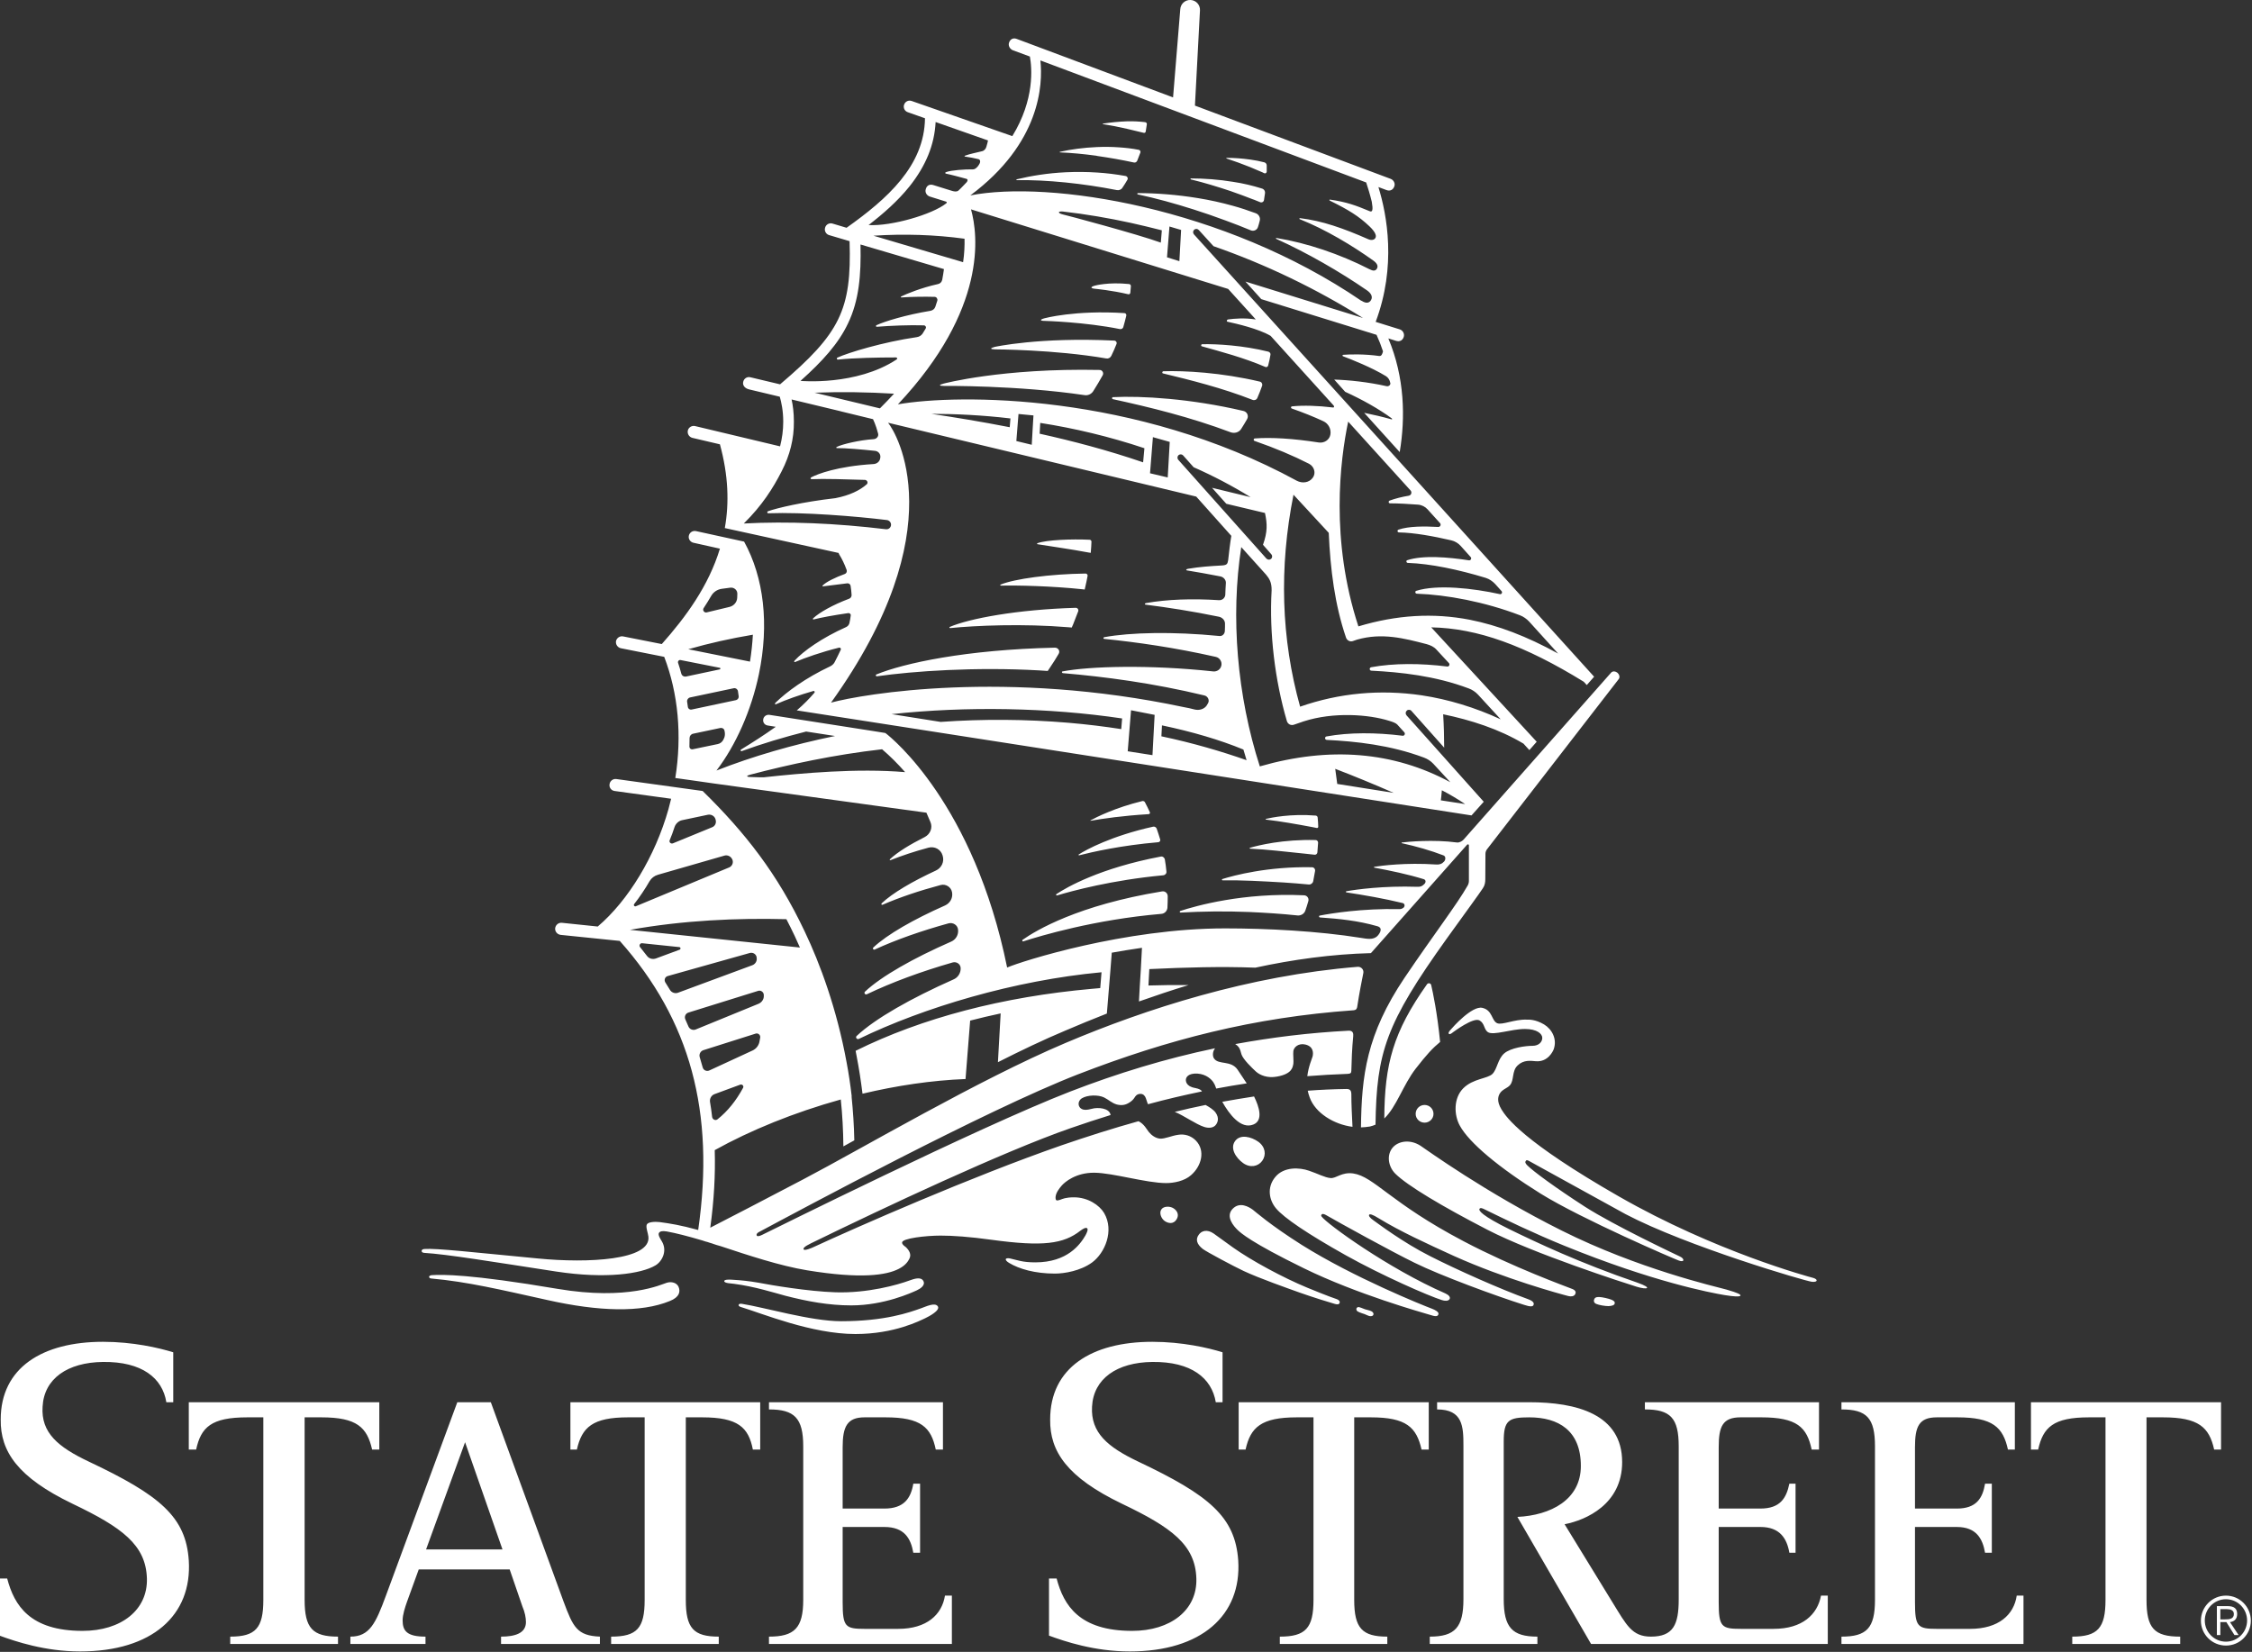 <svg version="1.2" xmlns="http://www.w3.org/2000/svg" viewBox="0 0 1565 1148" width="1565" height="1148">
	<rect x="0" y="0" width="1565" height="1148" fill="#333333" stroke="none"/>
	<title>State_Street_Corporation_logo-svg</title>
	<defs>
		<clipPath clipPathUnits="userSpaceOnUse" id="cp1">
			<path d="m-2783.16-5093.39h4615.22v6525.36h-4615.22z"/>
		</clipPath>
	</defs>
	<style>
		.s0 { fill: #ffffff } 
	</style>
	<g id="g846">
		<g id="g848">
			<g id="g850">
				<g id="Clip-Path: g852" clip-path="url(#cp1)">
					<g id="g852">
						<g id="g926">
							<path id="path928" fill-rule="evenodd" class="s0" d="m428.1 445.5c0.5-2.2 2.7-3.7 5-3.2l26.8 5.3c16.7-18.8 32.5-40.3 40.4-66.3l-18.4-4.1c-2.2-0.5-3.7-2.7-3.2-4.9 0.5-2.3 2.7-3.7 5-3.2l33.4 7.3c13.8 25 17.5 57.4 10.3 92.1-5.3 25.3-16.1 49.5-29.5 67 25.2-9.9 53.1-18 82.4-24l-20.1-3.1c-15 3.8-30.5 8.4-44.7 13.6-0.7 0.3-1.2-0.7-0.5-1.1 8.3-5.1 16.6-10.4 24.1-15.8l-5.6-0.9c-2.1-0.3-3.5-2.2-3.1-4.3 0.3-2 2.2-3.4 4.3-3.1l72.4 11.3 8.1 1.3q0.4 0.2 0.7 0.5c3.9 3.1 60.9 48.9 84 162.5 10.2-4.4 81.6-27.2 151.4-27.2 29 0 64.5 1.8 94.5 6.6 3.5 0.5 8.6 1.8 11.6-1.5 1.4-1.5 4-5.4-0.2-6.6-13.5-3.9-26.8-5.2-39.9-6.1-0.8-0.1-0.9-1.2-0.1-1.3 8.3-1.6 29.3-5 55.3-4.5 1.1 0.1 2.2-0.4 3.1-1.2l0.1-0.2c0.8-1 0.3-2.5-0.9-2.8-13.3-3.2-26.5-5.5-39.1-7.4-0.5-0.1-0.5-0.7-0.1-0.8 6.6-1.2 25.8-3.9 49.4-3.1 2.5 0.1 3.5-0.6 4.9-2 1.1-1.1 1.1-2.8-0.5-3.3-11-3.4-23-5.9-34.3-8-0.3 0-0.4-0.5 0-0.6 5.1-0.8 21.7-3 42.9-1.6 2.3 0.2 4.1-0.4 5.6-2.1 1.1-1.3 1.2-3.5-0.4-4.2-8.8-3.4-19.3-6.4-29-8.5-0.3-0.1-0.2-0.4 0.1-0.5 3.9-0.5 21.7-2.2 38.2 0 1.7 0.2 3.6-0.9 4.6-2l102.5-116c1.2-1.4 3.3-0.9 4.5 0.1 1.2 1.1 1.9 3.1 0.7 4.5l-91.4 118.1c-0.7 0.9-1.1 2-1.1 3.2l-0.1 17.5c0 2.2-0.3 4.4-1.7 6.4-3.1 4.7-9.7 13.6-25.1 35-42.4 59.2-48.8 79-49.5 129.3q-1.8 0.8-3.9 1.3-3.1 0.5-6.2 0.6c0.4-35.8 3.8-64.6 30.3-104 20.1-29.8 36.6-51.2 43.8-64 0.6-1 0.9-2.2 0.9-3.3v-24.8c0-0.6-0.8-0.8-1.2-0.4l-66.9 75.4c-27.4 0.7-54.4 4.5-80.3 10.1-23.9-0.9-48.6-0.2-73.7 1l-0.6 11.4c9.3-0.3 18.6-0.4 27.9-0.3-11.9 3.6-23.4 7.5-34.5 11.4l0.6-10.9 0.7-11.3 0.1-1.9 0.7-13.2q-11 1.6-21 3.4v0.2l-1 12.9-2.4 29.2c-10.2 4-19.9 8-29 11.9-14.8 6.2-30.7 13.8-46.7 21.9l1.9-33.9q-10.8 2.3-21.2 5l-3.2 40.5v0.1c-23.6 0.9-48 4.6-71.6 10.2-1.1-8.8-2.4-17.4-4-25.6q-0.4-2.2-0.8-4.2c45.9-22.8 102.3-37.6 164.4-43.1q2.8-0.2 5.6-0.5l0.9-11c-60.6 5.6-123.6 24.5-168.6 46.3-1.4 0.7-2.7-1.1-1.5-2.1 12.9-12.1 37.9-26.2 67.2-39.2 3.1-1.3 5.1-4.4 5-7.8 0-2.8-2.8-4.8-5.6-4-21.9 6.3-42.2 13.8-59.6 22.1-1.2 0.5-2.2-0.9-1.3-1.8 11.5-10.8 33.7-23.3 59.9-34.8 3.3-1.4 5.2-4.8 4.8-8.3-0.3-3.2-3.5-5.2-6.6-4.4-18.8 5.2-36.3 11.3-51.3 18.2-0.9 0.4-1.7-0.7-1-1.4 9.7-9.1 27.9-19.5 49.8-29.2 3.6-1.6 5.7-5.4 4.9-9.3-0.7-3.6-4.4-5.9-8-4.9-14.6 3.9-28.3 8.5-40.3 13.7-0.6 0.3-1.1-0.5-0.6-1 7.6-7.2 21.1-15.1 37.7-22.8 3.9-1.8 6-6.1 4.7-10.3q0-0.1-0.1-0.3c-1.2-4.1-5.5-6.4-9.7-5.3-9.4 2.5-18.4 5.5-26.5 8.7-0.3 0.1-0.7-0.3-0.4-0.6 5.3-5 13.8-10.2 24.3-15.5 3.8-2 5.6-6.5 3.9-10.4q-1.4-3.4-2.8-6.5l-147.7-20.3-14.7-2.1-12.1-1.7c4.7-29.4 2.1-58.6-7.7-84.2l-30.2-6c-2.2-0.5-3.7-2.7-3.3-5zm49.9-146.3c0.5-2.2 2.8-3.6 5-3.1l59.1 14.1c1.4-5.5 2.2-11.2 2.2-17.1 0-7.7-1.3-13.5-2.4-17.4l-21.4-5.1c-3.2-0.8-4.6-3.1-4-5.3 0.5-2.3 2.8-3.7 5-3.1l20.6 4.9c41.7-35.4 49.8-51.8 48.3-99.5l-14.2-4.2c-2.2-0.6-3.5-3-2.8-5.2 0.6-2.2 2.9-3.5 5.2-2.8l9.7 2.9c28.2-20 54.1-43 54.5-76.1l-11.9-4.2c-2.2-0.7-3.4-3.1-2.6-5.3 0.8-2.2 3.1-3.3 5.3-2.5l69.9 24.4c15.7-25.6 13.6-47.6 12.2-55.3l-11.9-4.4c-2.1-0.9-3.4-3.3-2.5-5.5 0.9-2.3 2.9-3.3 5.4-2.3l108.5 40.6 5-61.2c0.2-3.8 3.4-6.7 7.2-6.5 3.8 0.2 6.7 3.4 6.5 7.2l-3.5 66.2 136 50.9c2.1 0.8 3.4 3.2 2.5 5.4-0.9 2.3-2.9 3.3-5.4 2.4l-5.6-2.1c6 19.4 12.6 55-1.9 93.7l16.7 5.2c2.2 0.7 3.5 3 2.8 5.3-0.8 2.3-2.7 3.5-5.3 2.7l-5.4-1.7c11.4 27.2 11.9 55.1 7.9 79l-24.7-27.3c6.4 1.3 12.8 2.8 19.2 4.6 0.1 0 0.2-0.1 0.2-0.2v-0.1c0-0.1-0.1-0.3-0.2-0.4-8.8-6.5-20.5-13.1-32.4-18.5l-7.6-8.5c10.1 0.3 23.5 1.7 36.4 4.6 1.4 0.3 2.8-0.8 2.6-2.2q0-0.1-0.1-0.2c-0.3-1.9-1.4-3.6-3-4.6-9.8-6-24.2-11.7-29.8-13.8-0.5-0.2-0.5-0.9 0.1-1 4.6-0.4 15.1-0.6 24.9 0.8 1.8 0.3 2.3-1.4 2.8-3.2q-1.9-5.8-4.5-11.5l-80.1-24.8-11-12.2 81.7 25.3c-32.5-20.3-67.4-37.2-103.9-49.9l-10.2-11.2c-0.9-1-2.3-1.1-3.2-0.2-1 0.8-1 2.3-0.2 3.2l278.1 307.4-5.1 5.8-2.1-2.3c-40.9-25.2-73.8-37.2-106-37.8l73.3 79.5-5.1 5.8-4.1-4.5c-17.1-10.2-36.6-16.4-55.8-20.4 0.5 8.3 0.7 16.1 0.7 23.2l-22.8-25.6c-0.8-0.9-2.3-1-3.2-0.1-0.9 0.8-1 2.2-0.2 3.2l26.1 29.2 27.6 30.9-8.5 9.5-468.9-73c4.8-4.1 8.9-8.3 12.3-12.3 0.4-0.6 0-1.3-0.7-1.2-10.1 2.9-19 6.1-26 9.2-0.6 0.3-1.2-0.2-0.4-1 7.7-7.5 20.6-17.1 38.2-25.4 1.1-0.6 2.1-1.4 2.8-2.6q2.4-4.6 4.4-8.9c0.3-0.8-0.4-1.6-1.2-1.4-12.5 3.1-23.4 7-30.6 10-0.3 0.2-1-0.2-0.3-1 6.1-6.6 18.8-15.7 35.8-23.3 1.1-0.5 2-1.5 2.3-2.8q0.6-2.7 0.9-5.2c0.2-1-0.7-1.8-1.7-1.7-9.9 1.4-18.9 3.1-24.1 4.4-0.3 0.1-0.8-0.3-0.3-0.8 4.4-4.1 13.6-9.3 25-13.6 1.1-0.4 1.8-1.5 1.7-2.7q-0.2-3.3-0.7-6.3c-0.2-1.1-1.2-1.8-2.3-1.7-6.8 0.8-13.5 1.7-16.8 2.1-0.6 0.1-0.5-0.4-0.3-0.6 2.4-2.5 8.8-5.6 15.4-8 1.1-0.4 1.6-1.6 1.3-2.7-1.6-4.4-3.4-8-5.1-10.7q-0.4-0.6-0.5-1.2l-79.1-17.3c3.1-17.4 2.5-36.6-3.4-58.2l-19.2-4.5c-2.2-0.6-3.6-2.8-3.1-5.1zm25.7 209.8l-0.2-1.1c-0.2-1.4-1.5-2.2-2.8-2l-19 4c-1.5 0.3-2.5 1.6-2.5 3.1q0 2.9-0.1 5.8c0 1.3 1.1 2.2 2.4 1.9l17.3-3.6c1.5-0.3 2.9-1.3 3.7-2.7q0.2-0.4 0.4-0.8c0.8-1.4 1-3 0.8-4.6zm9.6-25.4l-0.5-3.4c-0.3-1.3-1.6-2.2-2.9-1.9l-30.3 6.4c-1.4 0.3-2.3 1.6-2.1 3q0.3 1.7 0.5 3.4c0.1 1.4 1.4 2.3 2.7 2l30.6-6.5c1.4-0.3 2.3-1.6 2-3zm-22.2-58l15.8-3.8c3-0.7 5.2-3.2 5.4-6.2q0.1-1.4 0.1-2.7c0.2-2.7-2.2-4.8-4.8-4.5l-6 0.8c-3.1 0.4-5.9 2.3-7.4 5q-2.3 4-5.2 8.4c-1 1.5 0.4 3.4 2.1 3zm-12.8 25.6l42.9 8.6q1.5-9.5 2-18.7c-15.4 2.6-30.3 5.9-44.9 10.1zm-7.1 9.4q1.3 3.8 2.3 7.7c0.4 1.3 1.7 2.1 3.1 1.9l23.6-5c0.6-0.2 0.6-1 0-1.1l-27.3-5.4c-1.1-0.2-2 0.8-1.7 1.9zm-171.6 427.9c-1.2-0.1-1.4-0.8-1.4-1.3 0.1-0.5 0.9-0.9 1.8-1 7.3-0.5 26.6-0.8 87.4 9.5 49.1 8.3 72.4-3.2 75.9-4.2 3.4-1.1 7.1 0 8.3 2.9 1.3 3.2 0.7 7.1-6.2 9.8-19.8 8.1-49.2 7.3-84.9-0.7-32.6-7.2-55.4-12.7-80.9-15zm433.5-3.4c-13.8 0-24.9-3.2-31.8-7.4-1.5-0.9-2.6-1.9-2.3-2.7 0.3-0.8 2.2-0.6 3-0.4 5.4 1.2 8.5 2.7 17.5 2.7 22.3 0 31.2-12.5 34.8-18.7 0.9-1.7 2.1-4.1 1.2-5-1-0.8-2.9 0.4-4.7 1.7-11.7 9.2-26 11.2-61.8 6.3-15.2-2.1-26.7-2.9-35.4-2.9-10.2 0-26.7 1.9-26.7 4.8 0 1.5 1.6 2.4 2.6 3.2 2.3 2.2 4 5 2.5 8-1 2.1-2.9 4.8-7.4 7.1-8.5 4.4-26.2 7.2-63.8 1-18.8-3.1-40.8-10.4-59.8-16.7q-0.9-0.2-1.7-0.5-0.7-0.2-1.4-0.4-0.8-0.3-1.5-0.5-0.9-0.3-1.7-0.6-0.7-0.2-1.4-0.4-0.9-0.3-1.8-0.6-0.6-0.1-1.2-0.3-1.1-0.4-2.1-0.7c-10.1-3-18.7-5.2-24.9-6.3-3.2-0.5-4.7-0.1-5.4 1.1-0.7 1.4 0.9 3.9 2 5.7 4.1 6.7 0.2 14.1-4.4 16.8-9.9 5.9-34.6 9.5-68.8 4.3-44.9-6.9-76.4-12.1-91.9-13-1.4-0.1-1.8-0.8-1.8-1.3 0-0.4 0.3-1.3 1.9-1.4 8.6-0.6 33.8 2.3 79 6.6 34.6 3.4 78.6 1.2 76.7-15.2-0.2-2.2-2-6.7-1.1-8.4 0.8-1.8 5.6-2.1 8.9-1.7 7.4 1 14.5 2.1 26.8 5.5 11.8-81.9-5.5-145.8-54.5-200.9l-41.1-4.2c-2.3-0.3-4-2.3-3.8-4.6 0.3-2.3 2.3-4 4.6-3.8l25 2.6c21.3-18.1 39.9-48.9 49.1-81.4q1-3.7 1.9-7.4l-39.3-5.4c-2.3-0.3-3.9-2.4-3.5-4.7 0.3-2.3 2.4-3.9 4.7-3.6l60 8.3c29.6 29 52 57.6 70.9 97.6 10.7 22.4 22.3 53.8 29.1 90.8q0 0 0 0 2.2 11.6 3.6 23.9-0.1 0-0.1 0c1 9.9 1.7 20.1 1.9 30.5q-3.9 2.2-7.6 4.2c-0.1-11.2-0.7-22.1-1.8-32.6-32.4 9-62.8 21.4-87.6 35.2 0.5 17.1-0.5 35-3.1 53.9 13-6.6 36.9-19.1 64.8-33.7 40.8-21.4 121.4-69 182.1-94.7 55.9-23.7 127.6-46.8 203-52.9 2.5-0.2 4.5 2.1 3.9 4.5-1 5-2.7 13.3-4.2 23.2-0.2 1.2-0.5 2.3-2.6 2.5-69.3 4.9-128.9 20.3-191.4 44.5-64.1 24.9-193.5 94.5-222.1 109.8-1.1 0.7-1.6 1.5-1.2 2.3 0.3 0.5 1.3 0.7 3.7-0.5 4.6-2.2 150-74.7 214.1-99.6 32.9-12.7 66.2-22.9 100.7-30.1-2 2.6-1.7 5.8-0.7 7.1 3.1 4.6 11.7 1.1 16.3 7.7 1 1.4 4.8 7.2 6.4 9.6q-10.7 1.6-21.2 3.6-0.1-0.2-0.1-0.3c-0.6-1.9-1.1-2.9-1.9-4.1-1.1-1.7-4.7-5.6-11.1-6-6.4-0.3-7.7 2.6-7.9 3.7-0.3 1.2-0.2 5.2 6.3 6.3 3.1 0.6 4.4 1.5 4.8 2.4-12.6 2.6-25 5.5-37.5 8.9-0.7-1.4-1-3.1-1.5-4.2-0.6-1.7-1.8-3-3.7-3-2.6 0-3.6 1.7-4.1 2.5-0.9 1.4-1.9 2.4-3.3 3.3-2.9 2-5.6 2.4-9 1.6-3.6-1-5.7-3.3-8.9-4.9-4.1-2-11.6-1.8-15.5 0.6-1.9 1.2-2.9 3.7-1.7 5.8 1.7 3.1 5.9 2.2 8.6 1.5 4-1.2 12.4-0.7 13.1 4.3q-13.9 4.3-28 9.2c-46.5 16.2-128.9 54.9-180.1 79.9-4.9 2.4-5.6 3.5-5.2 4.3 0.7 1.1 5.5-1 6.4-1.4 30.5-14.1 110.3-49.2 173-71 17.5-6 35.3-11.7 53.3-16.7 4 2 5.7 5.7 7.1 7.4 1.8 2.3 4.7 4.4 7.7 4.7 3.6 0.3 8.2-2.1 13.1-2.7 4.1-0.6 8.6 0.6 12 4.1 6.7 7 3.9 17.7-3.4 24-4.6 4.1-11.9 5.5-17.3 5.5-13.7 0-37-7.1-49.9-7.2-12.9-0.1-20.6 6.5-22.8 9.1-1.7 2-3.7 4.6-4.1 7.4-0.1 0.7-0.1 2.3 0.5 2.6 0.7 0.3 1.2 0.2 2.7-0.3 1.6-0.6 3.8-1.7 9.6-1.7 9.6 0 17.6 5.4 20.9 10.9 7.2 12.3 0.5 27.9-8.4 34.4-8 5.8-19.1 7.7-25.8 7.7zm180.5-291.1c-2.6-0.3-5.1-0.6-7.4-0.8-13.2-1.3-25.6-2.9-37.4-3.4-0.4 0-0.5-0.5-0.2-0.6 5.8-1.7 23-6 45.7-5.4 0.9 0 1.7 0.8 1.7 1.8q-0.2 3.3-0.5 6.8c-0.1 1-1 1.7-1.9 1.6zm-179.5 27.4c7.2-4.8 30.3-18.1 72.5-26.1 1.3-0.3 2.6 0.6 2.9 2q0.7 4 1.1 8.4c0.2 1.3-0.9 2.5-2.3 2.6-35.5 3.3-63.5 10.9-73.7 14-0.6 0.2-0.9-0.6-0.5-0.9zm182-47c0.1 0.7-0.5 1.2-1.1 1q-1.6-0.4-3-0.6c-11.2-2.1-21.9-4-32.2-5.2-0.3-0.1-0.3-0.4-0.1-0.5 3.9-0.9 17.2-3.7 34.7-2.3 0.7 0.1 1.3 0.7 1.3 1.4q0.3 3 0.4 6.2zm-6.5 40.3c-5.9-0.6-11.8-1-17.4-1.4-15.1-0.9-29.3-1.7-42.6-1.5-0.5 0-0.6-0.7-0.1-0.9 7.9-2.5 31.5-8.8 62.2-8.2 1.4 0 2.4 1.2 2.2 2.6q-0.6 3.6-1.3 7.1c-0.3 1.4-1.6 2.4-3 2.3zm-159.9-20.9c5.3-3.4 22.8-12.9 51.7-19.3 1-0.2 2 0.4 2.4 1.3q1.3 3.7 2.5 7.7c0.2 0.8-0.4 1.7-1.3 1.8-25.9 2.2-46 6.8-55 9.1-0.4 0.1-0.7-0.4-0.3-0.6zm8.3-23.4c-0.2 0.1-0.3-0.2-0.1-0.3 3.8-2.1 17.3-8.9 36-13.4 0.7-0.1 1.5 0.2 1.8 0.9q1.8 3.4 3.4 6.9c0.3 0.6-0.2 1.2-0.8 1.3-18.2 1.1-31.9 3.1-40.3 4.6zm148.3 51.8c2.1 0.1 3.5 2.1 2.9 4.1q-1 3.5-2.1 6.6c-0.8 2.2-3 3.5-5.4 3.3-11.2-1.2-22.7-1.9-33.6-2.4-17-0.7-33-0.4-47.7 0.4-0.6 0-0.8-0.9-0.2-1.1 10.9-3.6 43.8-12.9 86.1-10.9zm87.2 291.5c-5.3-1.6-50.4-14.2-87.4-32.3-37-18.1-43.9-24.6-46-26.6-2.6-2.5-8.7-9.3-3.5-14.7 5-5.2 11.4-1.3 14 0.6 1.5 1.1 11.8 10.4 34.1 24.5 36.4 22.8 84 41.9 90.4 44.3 2.1 0.8 5.1 2.3 4.5 3.9-0.5 1.7-2.2 1.6-6.1 0.3zm-319.2-777.9c54.8-10.7 175.9 7.9 271.7 73.2q0.1 0 0.2 0c3.3 2.2 5.5 1.5 6.6-0.5 1.4-2.4-0.2-4.9-2.8-6.7-18.7-12.9-41.6-26.1-63.1-35.8-0.4-0.2-0.2-0.7 0.2-0.6 21 3.4 44.1 11.2 64.4 21.6 2.9 1.5 4.3 1.3 5.3-0.2 1.2-1.9 0.1-3.9-2.4-5.7-14.4-10.3-33.1-21.6-51.2-28.8-0.4-0.1-0.2-0.7 0.2-0.7 15.7 1.9 30 7 47.6 14.7 1.9 0.8 4.1 0.6 4.9-1.1 0.8-1.6-0.4-4.3-4.2-7.9-7.5-7.1-14.4-11.4-27.6-17.9-0.4-0.2-0.3-0.7 0.1-0.7 11.7 1.7 17.9 4 27.7 8.1 1.9 0.8 2.4-1 1.4-6.6-1.3-5.3-2.7-9.8-3.9-13.4l-226.4-84.8c1.8 16.7 0.1 57.5-48.7 93.8zm-32.7 754.3c1.8 3-2 5.5-4.4 6.6-3.5 1.6-22.7 10.5-45.6 10.5-15.7 0-30.7-2.8-45.8-6.7-7.9-2.1-21.2-6.4-35.7-8.3-1.8-0.3-6.8-0.3-6.8-1.9 0-1.2 3.8-1.1 6.1-0.9 5.5 0.3 11.2 0.9 17.5 2 8.8 1.7 34.7 6.1 53.7 6.7 22.5 0.7 43.3-5.2 51.4-8.2 3.1-1.1 7.8-2.8 9.6 0.2zm69.1-237c9.2-6.5 38.6-24.1 96.8-33.6 2.1-0.4 4 1.2 4 3.4q0 3.8-0.2 7.8c-0.1 2.3-1.9 4.2-4.2 4.4-46.6 4-84.1 15.3-95.9 19.1-0.7 0.3-1.1-0.7-0.5-1.1zm-243.1-67l27.3-11.2c2.1-0.8 3.1-3.1 2.4-5.3l-0.1-0.4c-0.7-2.1-2.9-3.4-5.2-3l-18 3.8c-2.4 0.5-4.4 2.4-5.2 4.7-1 3.2-2.2 6.3-3.4 9.2-0.6 1.4 0.8 2.7 2.2 2.2zm-25.7 43.7l64.9-27c2-0.9 3-3.2 2.2-5.3l-0.1-0.2c-0.9-2.1-3.2-3.3-5.4-2.7l-46.2 13.3c-2.5 0.7-4.6 2.3-5.9 4.5-2.9 5.1-6.9 11.1-10.7 15.9-0.6 0.8 0.2 1.9 1.2 1.5zm-4.1 16.4l118.1 12.3q-1.8-4.2-3.6-8-2.8-5.9-5.8-11.7c-34.4-0.9-71.9 0.8-108.7 7.4zm18 19.9l16.5-6.1c0.9-0.3 0.8-1.7-0.2-1.8l-25.9-2.7c-1.4-0.1-2.3 1.6-1.4 2.7q2.4 3 4.8 6.1c1.4 1.9 3.9 2.6 6.2 1.8zm15.4 23.8l51.6-19.1c2.2-0.8 3.5-3.1 3-5.3q0-0.2 0-0.4c-0.5-2.2-2.7-3.4-4.8-2.8l-56.9 16c-2 0.5-2.8 2.8-1.7 4.5q1.6 2.5 3.1 5c1.1 2 3.6 2.9 5.7 2.1zm12.4 25.5l43.5-17.8c2.2-0.9 3.8-3.1 3.7-5.5q0-0.3 0-0.6c0-2-2-3.5-3.9-2.9l-48.5 15.1c-2 0.6-3 2.9-2.1 4.8q1 2.4 2.1 4.8c0.8 2 3.2 3 5.2 2.1zm39.5 14.6c2.3-1.1 4-3.2 4.6-5.7q0.3-1.6 0.6-3.2c0.3-1.8-1.4-3.3-3.1-2.8l-36.3 11.5c-2.1 0.6-3.3 2.9-2.6 5q1 3.4 2 6.9c0.5 2.1 2.8 3.1 4.7 2.2zm-29.7 35.7q0.9 5.2 1.5 10.6c0.3 1.7 2.3 2.7 3.7 1.6 7.2-5.7 13.1-13.2 17.8-21.9 0.7-1.3-0.6-2.7-2-2.2l-17.9 6.6c-2.1 0.8-3.4 3-3.1 5.3zm453.5 147.1c-1-0.3-2.8-1-3.7-1.6-0.5-0.5-0.8-1.4-0.5-2 0.3-0.5 0.9-1 1.8-0.8 0.6 0.1 2.3 0.8 4.1 1.5 1.7 0.5 3.4 0.8 4.5 1.4 0.8 0.4 1.7 1.3 1.3 2.4-0.4 1.1-1.8 1.1-2.8 0.9-1.7-0.5-3-1.4-4.7-1.8zm-306.8-3.6c3.2-1.1 9.6-4.3 11.6-1.4 2 2.9-6.4 7.2-8.7 8.3-3.5 1.6-21.3 11-48.5 11-30.4 0-64.8-14.3-79.7-18.8-1.3-0.4-1.5-0.9-1.5-1.4 0-0.6 0.9-1 2.2-0.8 15.5 2.4 48 12.1 69 12.1 30.5 0 47.5-6.1 55.6-9zm175.4-69.5c2.5 1.6 4.2 4.5 2.1 7.8-2.1 3.3-5.5 2.8-8 1.2-2.5-1.6-4.2-5.6-2.6-8.1 1.6-2.5 6-2.5 8.5-0.9zm-293.8-299.7c1.6 0 4.5 0.1 6.5 0.2 0.6 0 2.2 0 2.5 0 26.8-2.9 64.9-6.4 98.3-3.6q-7.6-8.7-16-15.9c-33.5 3.8-64.7 10.6-91.4 17.6-2.5 0.6-3.8 1.6 0.1 1.7zm55.8-51.7c22.5-6.1 121.9-23 245.1 3.1 3 0.5 4.9 1 7.7 1.7 3.1 0.7 6.4-0.2 8.2-2.7q0.5-0.7 0.9-1.5c1.4-2.1 0.1-5-2.4-5.6-36.3-8.7-69.2-13-98.4-15.5-0.7-0.1-0.9-1.1-0.2-1.2 18.8-3.6 60.3-4.8 104.7 0 2.7 0.3 5.2-1.5 5.7-4.2 0.5-2.6-1.2-5.3-3.9-5.9-28.3-6.4-54.7-10.2-77.6-12.5-0.6-0.1-0.8-1 0.2-1.2 17.9-3.3 47.5-4 80-0.8 2 0.2 3.7-1.5 3.7-3.7 0.1-1.6 0.1-3.1 0.1-4.8 0.1-2.4-1.9-4.4-4.2-4.9-18.4-3.8-36-6.5-51-8.4-0.7-0.1-0.8-0.9 0.4-1.1 14.6-2.6 32-3.2 50.7-2 2.2 0.1 4.1-1.5 4.3-3.7 0.1-2.7 0.2-5.4 0.4-8.1 0.2-2.2-1.5-4.2-3.7-4.7-8.4-1.6-16.4-3.1-23.4-4.2-0.6-0.1-0.8-0.8 0.7-1.1 8.2-1.4 15.9-1.9 23.3-2.3 4.2-0.2 4.2-1.3 4.7-3.7 0.5-4.6 1.4-12.5 2.2-16.9l-24.4-27.3-214.1-51.3q0 0.1 0.1 0.2c5.4 6.7 46.6 73.9-39.8 194.3zm43.8-214.7c-18.1-1.1-36.6-1.4-55.2-0.7l45.4 10.9q5.2-5.2 9.8-10.2zm53.5-128.1c4.9 17.6 11.5 69.2-50.8 135.5 41.5-7.3 164.9-8.1 277.2 53.1 3.8 2 8.6 1.4 11.1-2.1 2.4-3.2 1-7.8-2.6-9.7-11-5.6-23.5-10.9-37.9-15.9-0.9-0.3-0.7-1.6 0.2-1.7 11.4-0.9 27.1 0.1 44.4 2.8 3.7 0.6 7.4-1.7 8.1-5.3 0.8-3.9-1.3-7.9-4.9-9.5-6.9-3.2-14.2-6.1-21.9-8.8-0.8-0.3-0.7-1.4 0.2-1.5 8-0.8 17.8-0.5 28.6 0.8 0.3 0 0.6-0.2 0.6-0.5q0-0.5-0.3-0.9l-43.8-48.4c-8.5-5-23.9-8.5-29.9-9.8-0.9-0.2-0.6-1.4 0.3-1.6 4.3-0.6 11.5-1.2 19.3 0l-19.2-21.2zm42.2 163.6l0.5-8.6v-0.2l0.7-11.6q-5.3-0.6-10.4-1l-1.5 18.8zm77.4 12.2l0.9-9.8c-24.2-8.1-48.7-13.9-72.4-17.6l-0.4 7.5c23 5.1 47.4 11.5 71.9 19.9zm17.1 10.5l1.4-24.7q-5.9-1.7-11.7-3.3l-2 25.1zm30.8 7.2l26.8 6.5c-12.8-7.9-26-14.8-39.6-20.8l-7.3-8.2c-0.8-0.9-2.2-1-3.2-0.2-0.9 0.9-1 2.3-0.2 3.2l61.3 68.7c0.9 0.9 2.3 1 3.2 0.2 1-0.9 1-2.3 0.2-3.2l-5.8-6.6c3.2-9 3-14.5 1.4-22q0 0 0-0.1l-26.9-6.4zm-62.5 160.3c-51-7.6-108.5-8.6-160.2-3l34.1 5.4c29.5-2.1 59.3-1.9 88.9 0.6 12.8 1.1 25 2.6 36.6 4.4zm22.6-2.5q-8.3-1.7-16.4-3.2l-2.3 28.5 17.2 2.7zm63.9 31.5q-1.1-3.7-2.2-7.4c-16.5-6.8-35.7-12.4-56.6-16.8l-0.4 7.6c21.8 4.6 41.5 10.4 59.2 16.6zm102.2 22.7q-20.8-9.1-40.6-16.7 0.7 5.1 1.4 10.5zm49.7 7.8q-7.9-5.3-16.2-9.6c-0.2 2.9-0.5 5.2-0.7 7zm-96.1-44.6c-1.5 0-1.7-2.1-0.3-2.4 15.7-2.9 34.6-2.8 52.9-0.5 1.3 0.2 2.1-1.4 1.2-2.4l-4.9-5.4c-1.1-1.1-3.1-1.8-5.7-2.6-14-4.4-38.5-6.3-59.3 0.4q-3.3 1.1-6.7 2.3c-1 0.4-2.1 0.3-3-0.1-1-0.5-1.7-1.4-2-2.4-8.3-28.3-12.3-61.1-10.6-90.8 0.1-5.8-1.7-8.3-3.9-11l-17.2-19.1c-7.5 48.4-2.9 103.4 12.9 152.4 48.6-14 93-10.3 132.4 11l-11.8-12.8c-1.8-1.9-4-3.4-6.5-4.3-23.4-8.8-47.6-11.3-67.5-12.3zm69.5-66.5c-16.1-4.2-31.2-8.1-48.5-3.2q-1.5 0.5-2.9 1c-2 0.7-4.1-0.4-4.8-2.4-7.8-22.8-10.9-47.5-12-72.8l-24.5-26.5c-10.1 50.6-8.6 100 4.6 147.3 27.2-9.5 55.6-12.1 84.4-7.9 18.6 2.8 37.3 8.5 55 16.7l-15.8-17.2c-1.8-1.9-4-3.4-6.5-4.3-23.4-8.8-47.6-11.3-67.5-12.3-1.5 0-1.7-2.1-0.2-2.4 15.6-2.9 34.5-2.8 52.8-0.5 1.3 0.2 2.1-1.4 1.2-2.4l-8.7-9.4c-1.7-1.9-4.1-3-6.6-3.7zm-47.6-12.4c26.7-8 52.1-9.5 77.4-4.6 19.6 3.9 39.5 11.4 61.4 23.5l-20.1-22.2c-1.8-1.9-4-3.5-6.4-4.4-24.5-9.4-51.2-14.3-71.6-15-1.2 0-1.6-1.6-0.5-2 14.6-4.6 39.5-1.8 58.1 2.3 1.2 0.3 2-1.2 1.2-2.1l-4.5-5c-1.8-1.9-4-3.4-6.5-4.2-18.7-5.7-38.5-9.9-54.1-10.4-1.1 0-1.5-1.6-0.4-1.9 10.9-3.6 28.6-2.1 42.8 0.1 1.3 0.2 2.1-1.4 1.2-2.3l-6.9-7.7c-1.7-1.9-4-3.3-6.6-3.9-12.5-2.9-25.7-5.3-36.3-5.5-1.1 0-1.4-1.5-0.4-1.9 7.3-2.5 18-2.4 27.6-1.9 1.5 0.1 2.3-1.6 1.3-2.7l-8.6-9.5c-1.7-1.9-4.1-3.1-6.7-3.3-6.6-0.5-13.7-0.9-19.4-0.9-1.1 0-1.3-1.5-0.3-1.9 3.8-1.4 8.4-2.6 13.3-3.4 1.7-0.3 2.4-2.3 1.3-3.6l-43.4-47.9c-5.6 26.9-12.6 82.1 7.1 142.3zm-242.3-138.4l0.5-6.1c-19.5-2.3-38-3.2-55-3.2 16.1 2.4 34.6 5.4 54.5 9.3zm-31.4-131c-20.6-2.8-41.8-3.5-63.3-2.1l62.3 18.4c0.9-6 1.1-11.5 1-16.3zm68.2-16.9c2.4 0.5 51.9 13.7 68.2 19.6l0.7-8.5q-0.1 0-0.2-0.1c-7.5-1.9-14.5-3.6-21.3-5.1-15.6-3.4-31.3-6.1-47.2-7.9-1.2-0.1-2.7-0.1-2.8 0.5-0.1 0.7 1.5 1.2 2.6 1.5zm81.1 32.5l1.2-21.7q-4.1-1.2-8.1-2.4l-1.7 21.4zm-113-56.9c9.9-2.4 21.5-4.3 34.2-4.9 6.9-0.3 14.2-0.3 21.7 0.2q9.6 0.6 19.7 2.4c1.2 0.2 1.9 1.6 1.3 2.6q-1.6 2.8-3.5 5.6c-0.8 1.3-2.4 1.9-3.9 1.6-11.6-2.3-23.8-4.1-35.6-5.3-12.1-1.2-23.8-1.8-33.9-1.6-0.4 0-0.4-0.5 0-0.6zm-103 31.8q0 0 0.1 0c15.8 0.9 44.3-7.4 53.9-15.1 0.5-0.5 0.5-1-0.2-1.2l-11.2-3.5c-2.2-0.7-3.6-3-2.8-5.3 0.7-2.4 2.6-3.5 5.2-2.7l13.2 4.1c1.5 0.4 3.1 0.7 4.3-0.3 2.3-2.1 3.7-3.8 5.7-5.8 0.5-0.6 1.1-1.9-0.1-2.3-3.6-1-11.1-3-14.2-3.6-0.8-0.2-1-0.8 0.3-1.2 3.3-1.2 12.7-1.9 18.4-1.8 1.6 0 3.3-1.8 4.1-3.2q0.3-0.5 0.6-1.1c0.5-1.1 0.3-2.5-0.9-2.8-2.2-0.6-6.5-1.4-9.4-1.8-0.4 0-0.4-0.4 0-0.6 3.8-1.4 7.6-2 11.8-3.1 1.7-0.4 2.7-1.7 3.1-3.2 0.5-1.7 0.9-3.2 1.1-4.3q0 0 0 0l-36.4-12.8c-0.8 15.8-6.8 30.5-18.2 44.8-8.3 10.3-18.4 19.1-28.4 26.8zm-47.3 108.3c0 0 38.8 3.6 66.8-14.9 0.7-0.4 0.4-1.4-0.4-1.4-12.2 0-29.1 0.3-40.3 1.5-0.9 0.1-1.2-1-0.4-1.4 7.7-3.5 31.7-10.8 55.1-14.2 1.6-0.2 3.1-1.1 4-2.4q1.1-1.8 2.2-3.6c0.6-1-0.2-2.2-1.3-2.2-10-0.3-22.9 0.2-32.7 1-0.6 0-0.8-0.8-0.2-1.1 5.5-2.6 20.4-7.2 37.5-10 1.6-0.3 2.9-1.3 3.4-2.8q0.7-2.1 1.4-4.3c0.3-1.2-0.5-2.5-1.8-2.6-6.6-0.2-15.9-0.1-23.2 0.4-0.4 0.1-0.5-0.5-0.1-0.7 3.6-1.7 13.4-5.9 25.6-8.6 1.5-0.3 2.6-1.5 2.9-3q0.7-3.7 1.2-7.4l-58-17.1c0.5 21.2-1 38.9-8.7 54.9-6.7 14.1-17.7 26.2-33 39.9zm-39.4 99.1c30.5-1.6 64-0.2 98.8 4 1.8 0.2 3.3-1.1 3.5-2.8 0.2-1.8-1.1-3.4-2.9-3.6-21.1-2.6-58-5.6-82.3-4.7-0.9 0.1-1.1-1.1-0.3-1.4 6.4-2.3 24.2-6.5 46.8-9.1 9.9-1.9 17-5.4 21.8-9.6 1.2-1 0.4-3-1.2-3.1-12.4-0.4-29.1-0.9-36.9-0.5-0.9 0.1-1.4-0.8-0.2-1.4 4-2.1 17.9-7.6 43-9.1 2.3-0.1 4.4-1.7 4.7-4.1q0-0.3 0.1-0.7c0.2-2.3-1.5-4.2-3.8-4.4-8.4-0.9-21-2-26.5-1.9-0.4 0-0.5-0.6 0-0.8 3.7-1.9 15.9-4.8 25.6-5.4 2.1-0.1 3.7-2 3.1-4-1.5-5.9-3.5-9.9-3.5-9.9l-22.2-5.4q-0.4-0.1-0.7-0.2l-33.7-8.1c0.9 4 1.6 9.2 1.6 15.4 0.1 11.9-2.7 23.2-8.5 34.5-6 11.8-13.6 23.8-26.3 36.3zm422.2 396.2c0 7.6 0.4 15 0.8 23.1-13.1-1.7-25.8-9.7-29.7-20.3q-0.9-2.4-1.4-4.8 13.3-1 26.8-1.2c2.7-0.1 3.4 1.3 3.5 3.2zm-202.5-654.5c7.6-1.7 16.3-2.9 25.7-3.3 5-0.2 10.2-0.2 15.5 0.2 4.4 0.3 9 0.8 13.5 1.7 0.9 0.1 1.5 1.1 1.2 1.9q-1 2.8-2.2 5.7c-0.4 0.9-1.4 1.5-2.4 1.2-8.3-1.8-16.9-3.3-25.3-4.5q-0.4-0.1-0.8-0.2c-8.9-1.2-17.5-2-25.2-2.3-0.2 0-0.3-0.4 0-0.4zm112.8 660.2q11-2 22.1-3.7c3.6 7.3 6.5 16.7-0.5 19.5-8.7 3.5-16.8-7.2-21.6-15.8zm151.4-41.6c-5.2 4.3-9.3 8.7-17 18.6-8.8 11.4-13.3 26.5-21.8 34.6 0.2-37.9 6.2-60.1 29.7-93.3 0.8-1.1 2.6-0.8 2.9 0.6 1.2 5.1 4.2 19.3 6.2 39.5zm-142.5 68.9c3.6-5 11.3-3 16.2 0.5 4.9 3.6 5.6 9.1 2.7 13.2-2.9 4-8.4 5.1-13.3 1.6-5-3.6-9.3-10.2-5.6-15.3zm131.7-12.8c-3.4 0-6.2-2.7-6.2-6.1 0-3.5 2.8-6.2 6.2-6.2 3.4 0 6.2 2.7 6.2 6.2 0 3.4-2.8 6.1-6.2 6.1zm-153.1 3c-5.9-1.9-13.9-7.8-20.5-10.5q10.6-2.6 21.4-4.8c2.5 1.4 5.3 3.1 6.9 5.2 3 4.1 1.4 7.6-0.3 9.2-1.7 1.6-4.6 1.8-7.5 0.9zm191.2 57c-0.5 1.1 1.6 4.6 20.9 14.1 19.1 9.3 48.6 23.3 88.9 37.1 11.1 3.9 6.8 5.1-0.6 2.8-8.4-2.6-71.3-22.9-103.5-39.5-31.4-16.2-55.9-30.8-64.2-39.1-5-5-6.3-13.5-1.2-18.7 4.3-4.2 12-5 18.7-0.7 4.1 2.7 45.3 32.6 98.4 59.1 53.1 26.5 105.8 38.6 114.3 40.9 8.4 2.4 9.3 3.4 9.3 3.4 0 0 3.8 2.8-10.8 0.4-9.4-1.6-49.4-9.1-111-34.2-21.4-8.7-40.8-18.1-55.7-25.4-1.8-0.9-2.9-1.2-3.5-0.2zm97-8.7c66.7 38.2 131.8 55.8 135 56.6 3.2 0.9 3.4 3.1-0.9 2.7-4.3-0.4-86.8-24.6-129.5-47-40.7-22.5-63.7-35-65.7-36.2-2.1-1.2-3-1.7-3.5-1-0.9 1-0.5 1.9 0.9 3.3 4.2 4.2 19.7 15.6 40 28.7 20.4 13.1 63.3 33.3 66.2 34.7 3.1 1.4 3.2 4.3-1 2.7-2.7-0.9-67.1-28.6-96-46.5-28.9-18-49.7-35.4-56.1-47.2-4.1-7.4-4.5-19.1 2.4-26 6.8-6.8 16.9-6.6 20.3-10 3.3-3.4 3.6-10.2 8.1-14.2 4.6-4 15.1-5.3 19.7-5.3 4.5 0 6.8-2.8 6.8-5.5 0-2.8-3.6-6.2-12-6.2-9.8 0-21.9 4.7-25.8 2.2-2.9-2-2.1-6.1-5.9-8.2-4.3-2.2-17.5 7.7-18.4 8.3-0.8 0.7-2.2 1.7-2.8 1.1-0.7-0.8 0.5-2.1 1.5-3.2 0.9-1.1 14.5-16.5 21.7-14.9 7.2 1.6 6.4 9 10.4 10.7 3.5 1.4 11.9-2.8 20.4-2.5 1.6 0 5.9-0.3 12.1 3.3 5.6 3.4 9.3 10.3 6.7 17.4-0.4 1-3.8 8.9-12.4 8.2-3.6-0.3-8.4-1.1-12.6 2.9-4.2 3.9-2.3 10.3-5.4 13.8-1.8 2.1-5.3 2.8-7 5.7-0.9 1.5-2.6 5 1.2 11.2 3.4 5.5 14.9 22.2 81.6 60.4zm-404.1-454c6.1-2.3 23.8-3 36.2-2.4 0.7 0 1.3 0.6 1.3 1.3q-0.1 3.3-0.4 6.6c0 0.3-0.1 1.2-0.1 1.2 0 0-0.9-0.1-1.3-0.2-12-2.3-29.2-4.7-35.7-5.8-0.4-0.1-0.4-0.6 0-0.7zm399 525.8c1.8 0.8 2.4 1.5 2.1 2.7-0.3 1.1-2 1.6-4.3 1.7-2.3 0-6.6-0.7-8.4-1.5-1.9-0.7-2-2.4-1.4-3.5 0.7-1.3 2.1-1.4 3.7-1.3 1.5 0 6.5 1.1 8.3 1.9zm-168.5-59.1c-0.5 0.7 0.4 2.1 3 3.9 2.7 1.9 20.5 15.4 39.4 24.9 18.9 9.6 48.3 22.7 68.1 29.9 4.4 1.6 4.1 3.3 3.6 4.2-0.5 1-2.3 1.1-6.5-0.3-19.4-6.1-58-20.3-76-29.2-16.2-7.9-51.9-27.6-61.8-33.3-1.3-0.7-2.3-0.8-2.7-0.4-0.5 0.4-0.6 1-0.2 1.5 3.5 5 46.4 36.2 86.1 53.5 2.4 1.1 3.6 2.6 2.9 3.9-0.9 1.5-3.3 1.4-5.4 0.7-9.2-2.9-41.5-17-66.7-31.1-26.6-14.9-43.1-26.1-48.5-32.6-4.7-5.5-6.7-14.5-0.5-21.9 6-7.2 16.8-6.6 23.4-4.3 6 2 11 4.8 15 5.1 4 0.3 7.6-4.3 15.7-3.2 14.6 2.2 25.7 20.3 76.7 47.1 34.5 18.2 71.9 31.7 75.6 33.2 2.5 1 2.7 2.5 1.8 3.9-0.8 1.2-2.7 1.5-4.6 1-5.9-1.5-44-11.9-79.4-27.8-19.3-8.8-37.6-17.2-52.3-26.2-4.3-2.7-6.3-3.2-6.7-2.5zm-108 13.1c4.6 3.3 9.6 6.9 13.3 9.6 12.9 9.2 35 21.1 51.7 28 15.3 6.3 18.7 7.3 20.6 8 1.5 0.6 2.3 1.6 1.8 2.7-0.4 1.1-1.9 1-3.5 0.5-1.7-0.4-16.1-4.9-24.2-7.8-8.1-2.9-28-9.9-38.9-15-7-3.3-25.6-13.2-28.4-15.3-4.5-3.5-5-6.9-2.9-9.8 1.9-2.9 5.9-4.1 10.5-0.9zm703.4 286.3c-9.6 0-17.4-7.7-17.4-17.3 0-9.6 7.8-17.4 17.4-17.4 9.6 0 17.3 7.8 17.3 17.4 0 9.6-7.7 17.3-17.3 17.3zm14.7-17.4c0-8.2-6.6-14.8-14.7-14.8-8.1 0-14.7 6.6-14.7 14.8 0 8.1 6.6 14.7 14.7 14.7 8.1 0 14.7-6.6 14.7-14.7zm-18.6 10.1h-2.4v-20.1h7.6c4.6 0 6.5 1.9 6.5 5.5 0 3.7-2.3 5.3-5 5.6l6 9h-2.9l-5.6-9h-4.2zm3.3-10.9c2.9 0 6.1-0.2 6.1-3.7 0-2.7-2.4-3.4-4.8-3.4h-4.6v7.1zm-7.6-118c-3.4-15.5-10.8-22.4-35.5-22.4h-11.5v126.9c0 19.6 5.3 25.5 23.4 25.5v5.1h-75v-5.1c17.6 0 23.1-5.9 23.1-25.5v-126.9h-11.5c-24.7 0-31.9 6.9-35.3 22.4h-5v-32.9h132.1v32.9zm-259 135.1v-5.1c17.5 0 23.3-5.9 23.3-25.5v-106.8c0-19.7-5.8-25.6-23.3-25.6v-5h120.5v32.9h-4.8c-3.4-15.5-10.5-22.4-35.1-22.4h-14.3c-12.5 0-15.2 6.5-15.2 20.7v42.7h29.1c13.5 0 17.9-7.1 19.6-17.3h4.7v48h-4.7c-1.7-9.8-6.1-17.9-19.6-17.9h-29.1v52.4c0 17 1.9 18.4 15.2 18.4h23.1c19.9 0 30.5-9.9 32.4-23.1h4.7v33.6zm-174 0l-51.2-88.3c23.1-1.1 44.1-11.9 44.1-35.4 0-24.7-15.6-33.8-35.9-33.8-14.3 0-17.7 2-17.7 16.7v109.7c0 19.5 5.8 26 23.4 26v5.1h-74.8v-5.1c17.6 0 23.4-6.5 23.4-26v-106.7c0-13.2-0.4-25.2-18.3-25.2v-5h64c32.8 0 64.6 8.2 64.6 41.6 0 29.2-25 40.3-40 43.2l33.6 54.8c9.4 15.2 13.2 23.3 26.4 23.3 15.5 0 19.3-8.3 19.3-25.8v-106.5c0-19.7-5.8-25.6-23.5-25.6v-5h121v32.9h-5.1c-3.3-15.5-10.1-22.4-35.1-22.4h-14.3c-12.6 0-15.2 6.5-15.2 20.7v42.7h29c13.6 0 18-7.1 20.1-17.3h4.3v48h-4.3c-1.7-9.8-6.5-17.9-20.1-17.9h-29v52.4c0 17 2 18.4 15.2 18.4h23c19.9 0 30.4-9.9 32.9-23.1h4.7v33.6zm-117.8-135.1c-3.5-15.5-10.6-22.4-35.2-22.4h-11.6v126.9c0 19.6 5.5 25.5 23 25.5v5.1h-74.7v-5.1c17.9 0 23.4-5.9 23.4-25.5v-126.9h-11.6c-24.7 0-32.2 6.9-35.6 22.4h-4.8v-32.9h132.1v32.9zm-202.8 140.3c-24.5 0-45.2-7-56.1-11v-39.7h5.3c4.9 18.7 15.8 36.4 52.5 36.4 26.6 0 45.3-14.4 44.6-36.4-0.7-23.4-17.2-35.5-51.8-52-38-18.3-50.1-36.3-49.8-58.5 0-35.9 28.8-54 71-54 20.7 0 39 4.2 48.8 7.3v34.7h-4.7c-2.8-16.8-17-28.3-44.1-28-24.6 0.3-40.9 11.6-41.9 31.1-1 18.1 10.9 28.1 32.2 38.2 49.4 23.4 67.3 38.4 69.4 68.7 2.4 38-25.5 63.2-75.4 63.2zm-250.7-5.2v-5.1c17.6 0 23.8-5.9 23.8-25.5v-106.8c0-19.7-6.2-25.6-23.8-25.6v-5h120.9v32.9h-5c-3.2-15.5-10.3-22.4-34.9-22.4h-14.6c-12.1 0-15.2 6.5-15.2 20.7v42.7h29c13.6 0 18.4-7.1 20.1-17.3h4.7v48h-4.7c-1.7-9.8-6.1-17.9-20.1-17.9h-29v52.4c0 17 1.9 18.4 15.2 18.4h23.4c19.9 0 30.4-9.9 32.5-23.1h4.8v33.6zm-11.2-135.1c-3-15.5-10.4-22.4-35.2-22.4h-11.4v126.9c0 19.6 5.3 25.5 22.9 25.5v5.1h-74.8v-5.1c18 0 23.3-5.9 23.3-25.5v-126.9h-11.5c-24.7 0-32.1 6.9-35.6 22.4h-4.5v-32.9h131.9v32.9zm-175 135.1v-5.1c9.8 0 17.3-2.4 17.3-10.1 0-3-0.7-6.8-2.5-11l-8.8-25.6h-63.2l-8.2 22.6c-1.3 3.7-3 8.8-3 12.8 0 7.3 3 11.3 15.9 11.3v5.1h-52.2v-5.1c13.3 0 17.6-9.2 24.7-28.5l49.6-134.4h23.3l50.5 138.4c6.7 18 9.4 23.8 25.3 24.5v5.1zm-89.6-135.1c-3.5-15.5-10.6-22.4-35.3-22.4h-11.6v126.9c0 19.6 5.5 25.5 23.2 25.5v5.1h-74.9v-5.1c17.6 0 23-5.9 23-25.5v-126.9h-11.1c-25.2 0-32.2 6.9-35.6 22.4h-5.1v-32.9h132.4v32.9zm-203 140.3c-24.3 0-45-7-55.9-11v-39.7h5.3c4.9 18.7 15.8 36.4 52.4 36.4 26.7 0 45.3-14.4 44.7-36.4-0.7-23.4-17.3-35.5-51.8-52-38-18.3-50.1-36.3-49.8-58.5 0-35.9 28.8-54 71.1-54 20.7 0 38.9 4.2 48.8 7.3v34.7h-4.8c-2.7-16.8-16.9-28.3-44-28-24.7 0.3-41 11.6-42 31.1-1.2 18.1 10.8 28.1 32.2 38.2 49.5 23.4 67.4 38.4 69.4 68.7 2.4 38-25.4 63.2-75.6 63.2zm267.6-145.4l-27.1 74.5h53.1zm549.6-257.6c-2.6-2.4-9-8.5-10.1-12.1-0.4-1.6-0.9-3.5-1.9-4.9-0.6-0.8-1.4-1.5-2.4-2.1 25.6-4.7 51.7-7.9 78.7-9.3 3.2-0.2 3.5 2 3.3 3.9-0.4 4.1-0.7 8.3-0.9 12.4-0.1 4-0.3 7.8-0.4 11.5 0 1.6-0.6 2.1-2.6 2.2q-14.2 0.5-28 1.6c0.8-6.8 3.3-12.2 3.7-13.8 0.6-2.7 0.4-6.9-5.1-8.2-4.8-1.1-7.9 1.9-8.3 4.5-0.3 2.1 0.3 7.2 0 8.9-0.5 2.2-0.6 7-11.4 8.9-6.5 1.2-11.7-0.9-14.6-3.5zm2.6-591.1q-0.5 2.1-1.2 4.2c-0.6 2-2.9 3.1-4.9 2.3q-8.9-3.7-17.7-6.9-11-4.1-22-7.6c-13.2-4.2-26.2-7.8-38.9-10.5-0.5-0.1-0.5-0.9 0.1-0.9 12.8 0 27.2 1.1 41.8 3.5 8.1 1.3 16.2 3.1 24.1 5.3 5.5 1.5 10.8 3.3 16 5.2 2.2 0.8 3.4 3.2 2.7 5.4zm-184.2 87.5c0 0 30.7-6.9 83.1-4.4 1.2 0 2.1 1.3 1.6 2.4-1.1 2.9-2.2 5.2-3.6 8.2-0.7 1.4-2.1 2.1-3.6 1.8-35.9-6.2-77.3-6.3-77.3-6.3-3.4-0.1-3.5-0.8-0.2-1.7zm4.1 165.2c9.5-4 34.4-7.4 59.1-7.7 0.9 0 1.6 0.8 1.4 1.7q-0.7 3.8-1.6 7.6c-0.1 0.5-0.4 1.8-0.4 1.8 0 0-1.2-0.2-1.7-0.2-20.8-2.2-45.1-2.8-56.6-2.5-0.4 0-0.5-0.6-0.2-0.7zm71.2-320.4c5.2-0.8 11-1.4 16.9-1.6 4.1-0.1 8.3 0.1 12.4 0.6 0.7 0.1 1.3 0.7 1.2 1.4q-0.3 2.5-0.8 5.1c-0.1 0.7-0.7 1.1-1.4 0.9q-5.9-1.5-11.7-2.8c-5.6-1.3-11.2-2.4-16.6-3.2-0.2 0-0.2-0.3 0-0.4zm86 23.8c5.1 0 10.7 0.4 16.4 1.2 3.2 0.4 6.5 1.1 9.7 1.9 1 0.3 1.7 1.1 1.7 2.2q0 2.1 0 4.3c-0.1 0.9-0.9 1.4-1.7 1.1q-0.6-0.3-1.2-0.6-4.3-1.9-8.7-3.7-8-3.2-16.2-5.9c-0.4-0.1-0.4-0.5 0-0.5zm-91.6 88.8c0 0 9.2-2.6 23.8-1.1 0.7 0.1 1.2 0.7 1.2 1.5q-0.2 2.2-0.4 4.6c-0.1 0.7-0.8 1.2-1.4 1-11.3-2.7-23-3.8-23-3.8-3.4-0.3-3.5-1.3-0.2-2.2zm66.7-74.5c9.1 0 19.3 0.7 29.5 2.4 6.7 1 13.4 2.6 19.8 4.6 1.5 0.4 2.4 1.8 2.2 3.3q-0.3 2.3-0.7 4.7c-0.2 1.3-1.5 2-2.7 1.5q-2.1-0.9-4.2-1.7-0.4-0.1-0.9-0.3-7.1-2.8-14.3-5.3-0.5-0.2-1.1-0.4c-9.3-3.1-18.5-5.9-27.6-8.1-0.4-0.1-0.3-0.7 0-0.7zm-101.8 97.2c0 0 21.1-5.8 55.6-3.6 0.9 0 1.5 0.9 1.3 1.8-0.6 2.6-1.3 5.2-2.1 8-0.3 0.9-1.3 1.5-2.3 1.3-24.1-4.9-52.3-5.7-52.3-5.7-3.4 0-3.5-0.9-0.2-1.8zm-116.4 248.8c-0.8 0.1-1.1-1-0.3-1.3 19.1-7.8 61.9-17.2 124-18.6 2.3 0 3.8 2.3 2.6 4.3q-2.6 4.5-5.6 8.9c-0.9 1.4-2 3-2 3 0 0-4.4-0.3-5.9-0.4-44.6-2.5-87.5 0.5-112.8 4.1zm199.1-212c14.7-0.5 40.3 0.9 67 7.2 1.3 0.3 2 1.7 1.6 2.9q-1.5 4.3-3.3 8.4c-0.5 1.3-2 1.9-3.3 1.4-21.1-8.3-43.3-13.8-62.3-18.4-0.8-0.2-0.6-1.4 0.3-1.5zm-148.5 177.7c13.5-5.8 46.5-12.1 87.6-13.3 1.2 0 2.1 1.2 1.7 2.4q-1.7 4.5-3.5 9c-0.3 0.6-1 2.3-1 2.3 0 0-1.6-0.1-2.4-0.2-31.3-2.6-64.6-1.2-82.1 0.6-0.5 0-0.7-0.7-0.3-0.8zm106.3-174.9q-3 5.4-6.6 11.1c-1.3 2-3.7 3.1-6 2.7-46.6-6.9-97.8-6.4-97.8-6.4-3.5 0-3.6-0.7-0.2-1.6 0 0 40.6-10.9 108.6-9.5 1.8 0.1 2.9 2.1 2 3.7zm100.4 30.4q-2 3.5-4.1 6.8c-1.5 2.5-4.7 3.4-7.4 2.4-27.9-10.5-56.1-17.4-81.8-23-0.9-0.2-0.7-1.4 0.1-1.4 19.6-1 54.1 1 90.6 9.6 2.6 0.6 3.8 3.4 2.6 5.6zm-31.2-52c10.3-0.2 28.2 0.8 46 5.2 0.9 0.3 1.6 1.2 1.4 2.1q-0.6 3.7-1.6 7.5c-0.2 0.9-1.2 1.4-2 1-14.8-6.4-31.5-10.8-44-14.3-0.9-0.2-0.7-1.5 0.2-1.5z"/>
						</g>
					</g>
				</g>
			</g>
		</g>
	</g>
</svg>